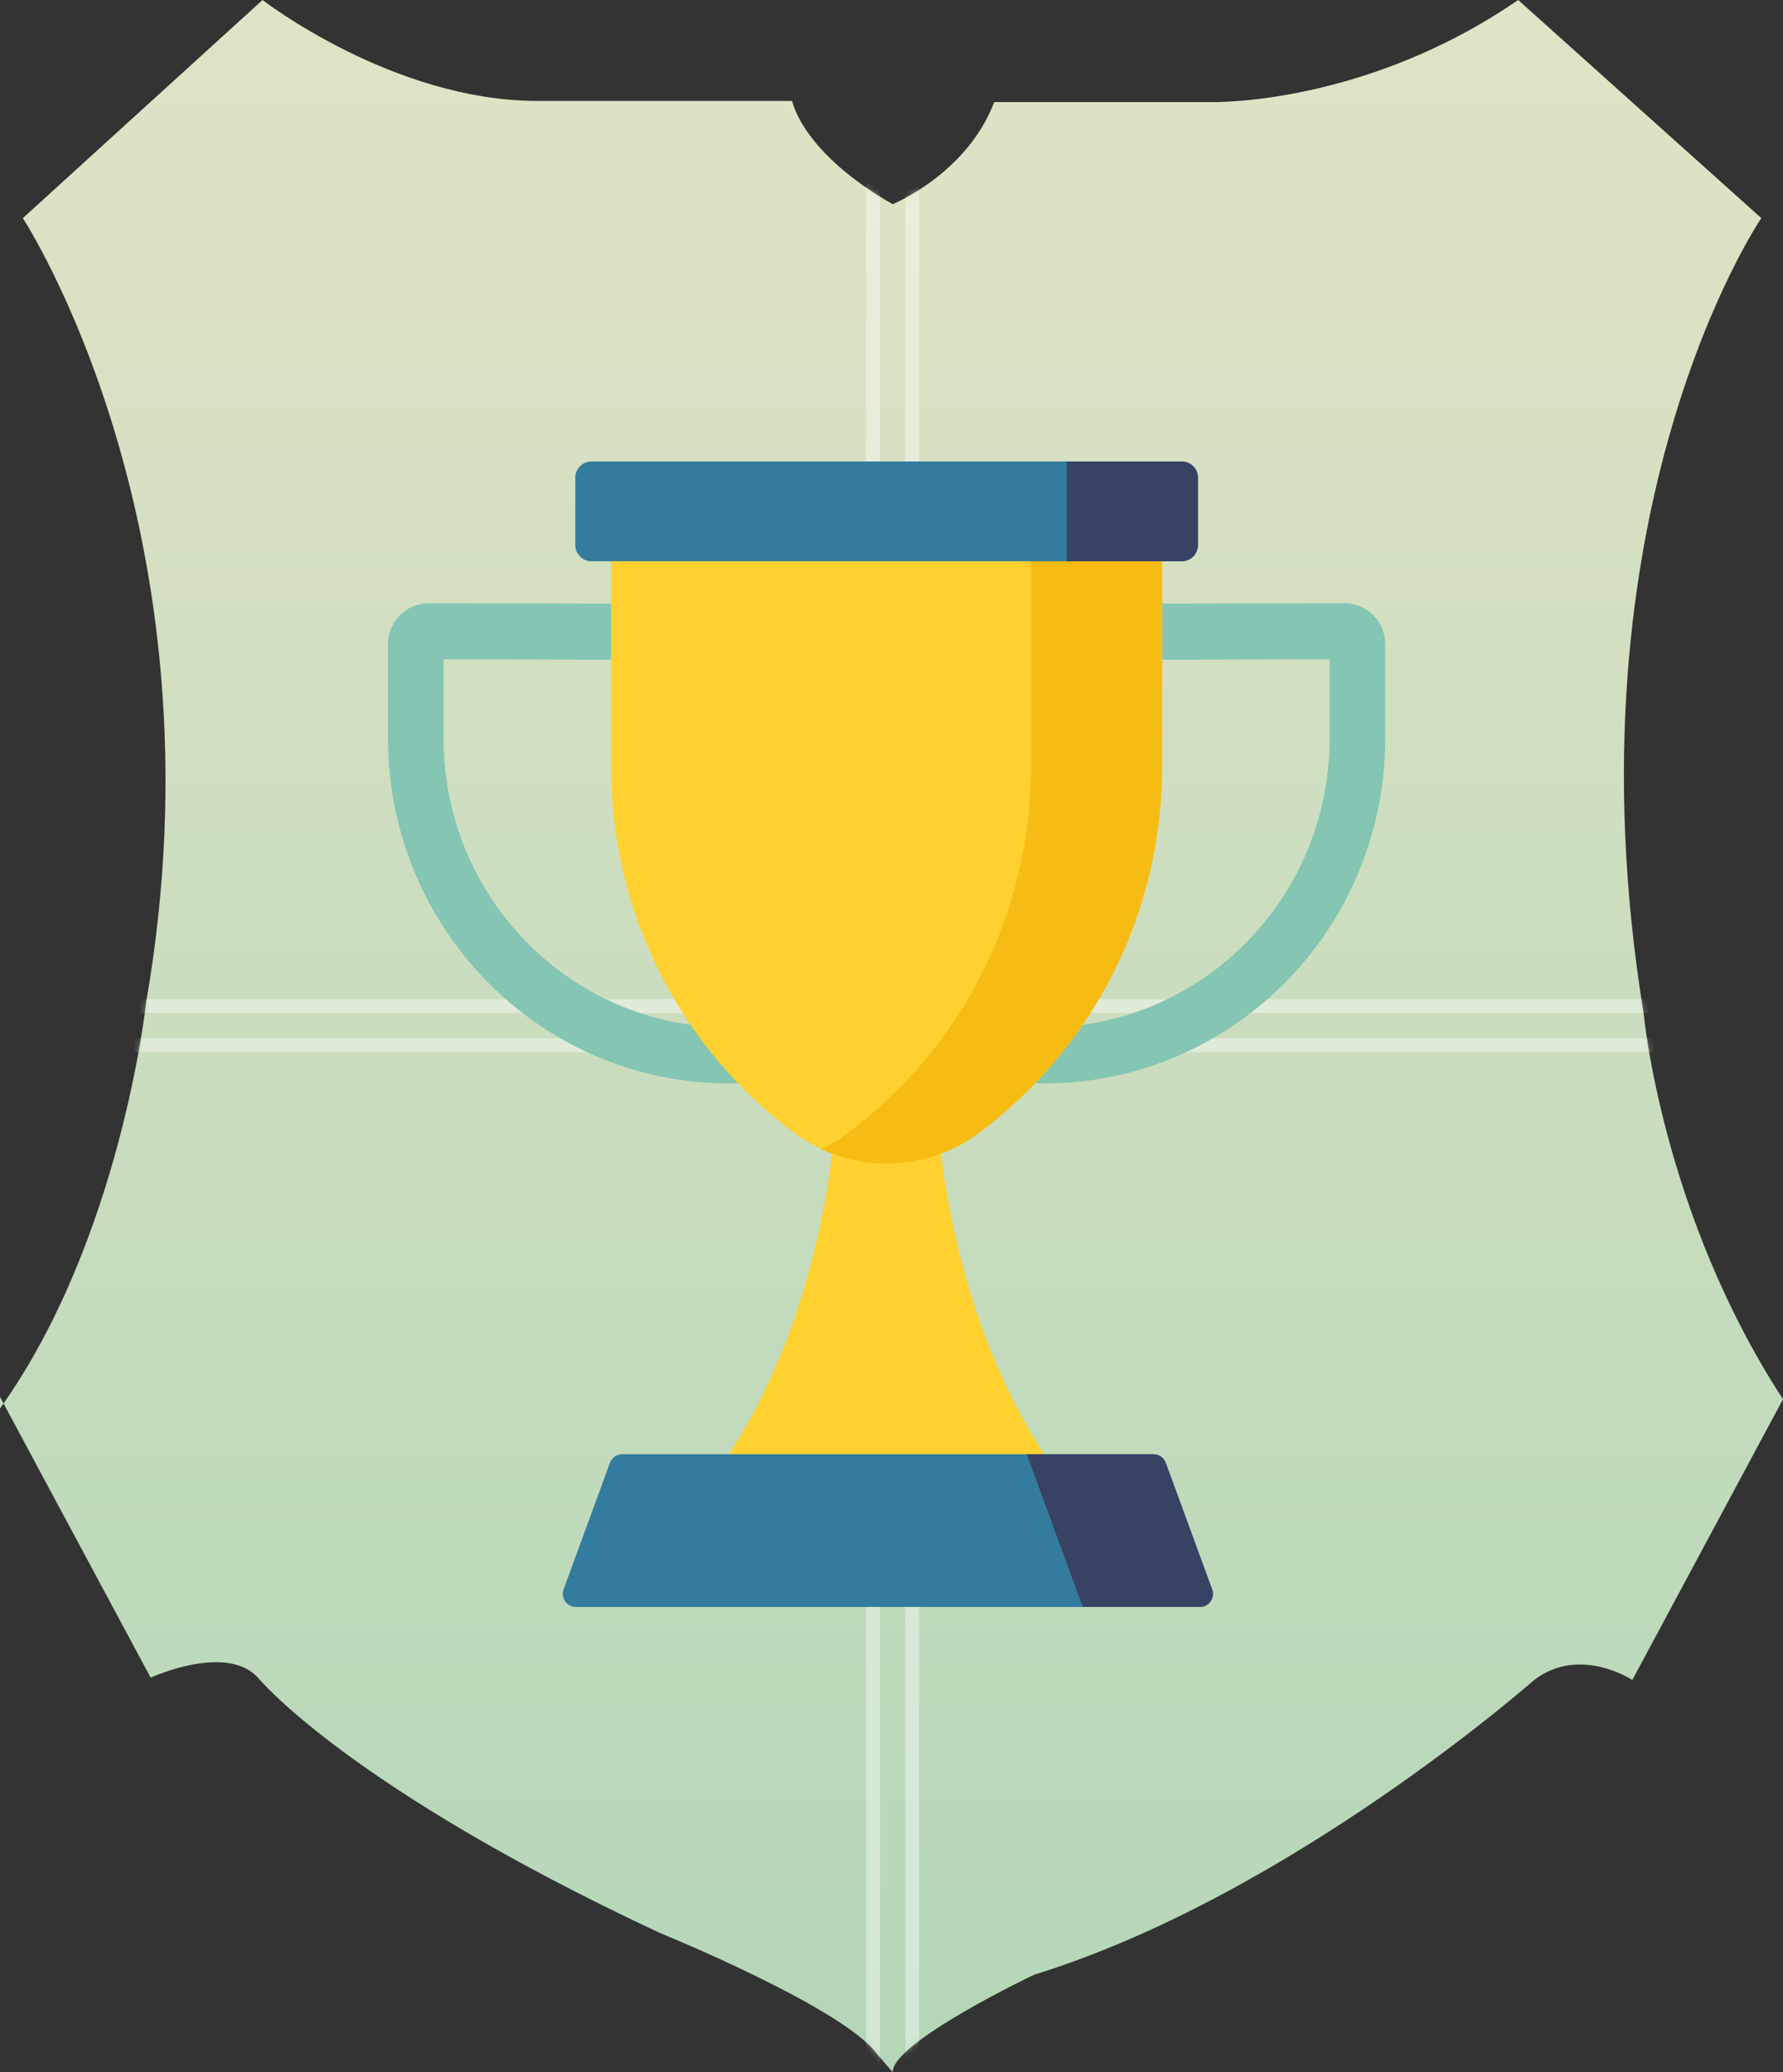 <?xml version="1.0" encoding="UTF-8"?>
<svg width="327px" height="380px" viewBox="0 0 327 380" version="1.1" xmlns="http://www.w3.org/2000/svg" xmlns:xlink="http://www.w3.org/1999/xlink">
    <rect x="0" y="0" width="327" height="380" fill="#333333" stroke="none"/>
    <!-- Generator: Sketch 56.3 (81716) - https://sketch.com -->
    <title>hogwarts-crest</title>
    <desc>Created with Sketch.</desc>
    <defs>
        <linearGradient x1="50%" y1="0%" x2="50%" y2="100%" id="linearGradient-1">
            <stop stop-color="#E0E3C5" offset="0%"></stop>
            <stop stop-color="#B4D7B8" offset="100%"></stop>
        </linearGradient>
        <path d="M0,258.298 C22.191,227.234 26.796,183.83 26.796,183.83 C41.869,97.447 4.187,40 4.187,40 L48.15,0 C48.15,0 72.015,18.511 98.602,18.511 L145.287,18.511 C145.287,18.511 146.962,27.872 163.709,37.447 C163.709,37.447 177.317,31.915 182.341,18.723 L221.908,18.723 C221.908,18.723 249.96,19.574 278.431,0 L323.022,40 C323.022,40 286.387,93.617 301.46,185.957 C301.46,185.957 304.809,222.553 327,256.596 L299.366,308.085 C299.366,308.085 289.736,301.702 281.362,308.085 C281.362,308.085 236.562,347.66 189.668,362.128 C189.668,362.128 163.709,374.468 163.709,380 L160.778,376.596 C154.498,368.085 121.003,354.468 121.003,354.468 C63.641,327.66 47.312,307.66 47.312,307.66 C41.451,301.277 27.634,307.66 27.634,307.66 L0,256.17" id="path-2"></path>
    </defs>
    <g id="Page-1" stroke="none" stroke-width="1" fill="none" fill-rule="evenodd">
        <g id="hogwarts-crest">
            <mask id="mask-3" fill="white">
                <use xlink:href="#path-2"></use>
            </mask>
            <use id="Stroke-1" fill="url(#linearGradient-1)" xlink:href="#path-2"></use>
            <path d="M25.771,184.511 L303.603,184.511" id="Line-2" stroke-opacity="0.402" stroke="#FFFFFF" stroke-width="2.533" stroke-linecap="square" mask="url(#mask-3)"></path>
            <path d="M25.771,191.689 L303.603,191.689" id="Line-2" stroke-opacity="0.402" stroke="#FFFFFF" stroke-width="2.533" stroke-linecap="square" mask="url(#mask-3)"></path>
            <path d="M160.12,28.909 L160.12,383.516" id="Line-3" stroke-opacity="0.402" stroke="#FFFFFF" stroke-width="2.533" stroke-linecap="square" mask="url(#mask-3)"></path>
            <path d="M167.302,28.909 L167.302,383.516" id="Line-3" stroke-opacity="0.402" stroke="#FFFFFF" stroke-width="2.533" stroke-linecap="square" mask="url(#mask-3)"></path>
            <g id="winner" mask="url(#mask-3)">
                <g transform="translate(70.977, 84.444)">
                    <g id="Group" stroke-width="1" fill="none" fill-rule="evenodd" transform="translate(0, 25.902)">
                        <path d="M62.684,88.34 C48,88.34 33.687,83.098 22.298,73.334 C8.248,61.288 0.19,43.721 0.19,25.139 L0.19,7.786 C0.19,5.78 0.966,3.894 2.376,2.477 C3.78,1.066 5.646,0.289 7.629,0.289 C7.635,0.289 7.642,0.289 7.649,0.289 L52.742,0.389 C55.555,0.395 57.831,2.697 57.825,5.532 C57.818,8.362 55.539,10.652 52.732,10.652 C52.728,10.652 52.724,10.652 52.72,10.652 L10.377,10.559 L10.376,25.138 C10.376,40.706 17.128,55.423 28.9,65.516 C40.581,75.532 55.938,79.864 71.025,77.398 C71.549,77.312 72.075,77.223 72.607,77.129 C75.381,76.645 78.018,78.507 78.503,81.299 C78.988,84.091 77.135,86.75 74.365,87.239 C73.79,87.34 73.22,87.437 72.655,87.53 C69.334,88.073 65.998,88.34 62.684,88.34 Z" id="Path" fill="#84C5B4" fill-rule="nonzero"></path>
                        <path d="M120.571,88.34 C117.255,88.34 113.923,88.073 110.599,87.53 C110.034,87.438 109.464,87.34 108.89,87.239 C106.118,86.751 104.266,84.091 104.751,81.299 C105.236,78.507 107.879,76.644 110.647,77.13 C111.178,77.224 111.706,77.314 112.229,77.399 C127.319,79.863 142.673,75.532 154.355,65.517 C166.126,55.425 172.878,40.707 172.878,25.139 L172.878,10.559 L130.535,10.653 C130.531,10.653 130.527,10.653 130.523,10.653 C127.715,10.653 125.436,8.363 125.43,5.532 C125.423,2.698 127.699,0.395 130.512,0.389 L175.608,0.29 C175.615,0.29 175.621,0.29 175.628,0.29 C177.61,0.29 179.474,1.066 180.88,2.478 C182.289,3.895 183.066,5.78 183.066,7.786 L183.066,25.139 C183.066,43.722 175.008,61.288 160.957,73.335 C149.568,83.098 135.255,88.34 120.571,88.34 Z" id="Path" fill="#84C5B4" fill-rule="nonzero"></path>
                    </g>
                    <path d="M58.137,188.614 L125.117,188.614 C97.372,153.166 100.267,102.078 100.267,102.078 L91.627,102.078 L82.987,102.078 C82.987,102.078 85.883,153.166 58.137,188.614 Z" id="Path" fill="#FED130" fill-rule="nonzero"></path>
                    <path d="M41.102,11.485 L41.102,56.256 C41.102,82.744 53.597,107.655 74.763,123.366 L74.763,123.366 C84.792,130.81 98.463,130.81 108.491,123.366 L108.491,123.366 C129.657,107.655 142.152,82.744 142.152,56.256 L142.152,11.485 L41.102,11.485 L41.102,11.485 Z" id="Path" fill="#FED130" fill-rule="nonzero"></path>
                    <path d="M118.095,11.485 L118.095,56.256 C118.095,82.744 105.6,107.655 84.434,123.366 L84.434,123.366 C82.899,124.506 81.278,125.469 79.599,126.259 C88.892,130.634 99.997,129.671 108.491,123.366 L108.491,123.366 C129.657,107.655 142.152,82.744 142.152,56.256 L142.152,11.485 L118.095,11.485 L118.095,11.485 Z" id="Path" fill="#F7BC14" fill-rule="nonzero"></path>
                    <path d="M145.772,18.479 L37.483,18.479 C35.851,18.479 34.528,17.146 34.528,15.501 L34.528,3.163 C34.528,1.518 35.851,0.185 37.483,0.185 L145.772,0.185 C147.404,0.185 148.727,1.518 148.727,3.163 L148.727,15.501 C148.727,17.146 147.403,18.479 145.772,18.479 Z" id="Path" fill="#347C9D" fill-rule="nonzero"></path>
                    <path d="M145.772,0.186 L124.67,0.186 L124.67,18.479 L145.772,18.479 C147.404,18.479 148.726,17.146 148.726,15.501 L148.726,3.163 C148.726,1.519 147.403,0.186 145.772,0.186 Z" id="Path" fill="#384263" fill-rule="nonzero"></path>
                    <path d="M149.085,210.249 L34.623,210.249 C32.964,210.249 31.813,208.584 32.387,207.016 L40.888,183.811 C41.233,182.867 42.126,182.241 43.124,182.241 L140.585,182.241 C141.583,182.241 142.475,182.867 142.821,183.811 L151.321,207.016 C151.896,208.584 150.744,210.249 149.085,210.249 Z" id="Path" fill="#347C9D" fill-rule="nonzero"></path>
                    <path d="M151.322,207.016 L142.821,183.811 C142.475,182.867 141.584,182.241 140.585,182.241 L117.338,182.241 L127.597,210.249 L149.085,210.249 C150.744,210.249 151.896,208.584 151.322,207.016 Z" id="Path" fill="#384263" fill-rule="nonzero"></path>
                </g>
            </g>
        </g>
    </g>
</svg>